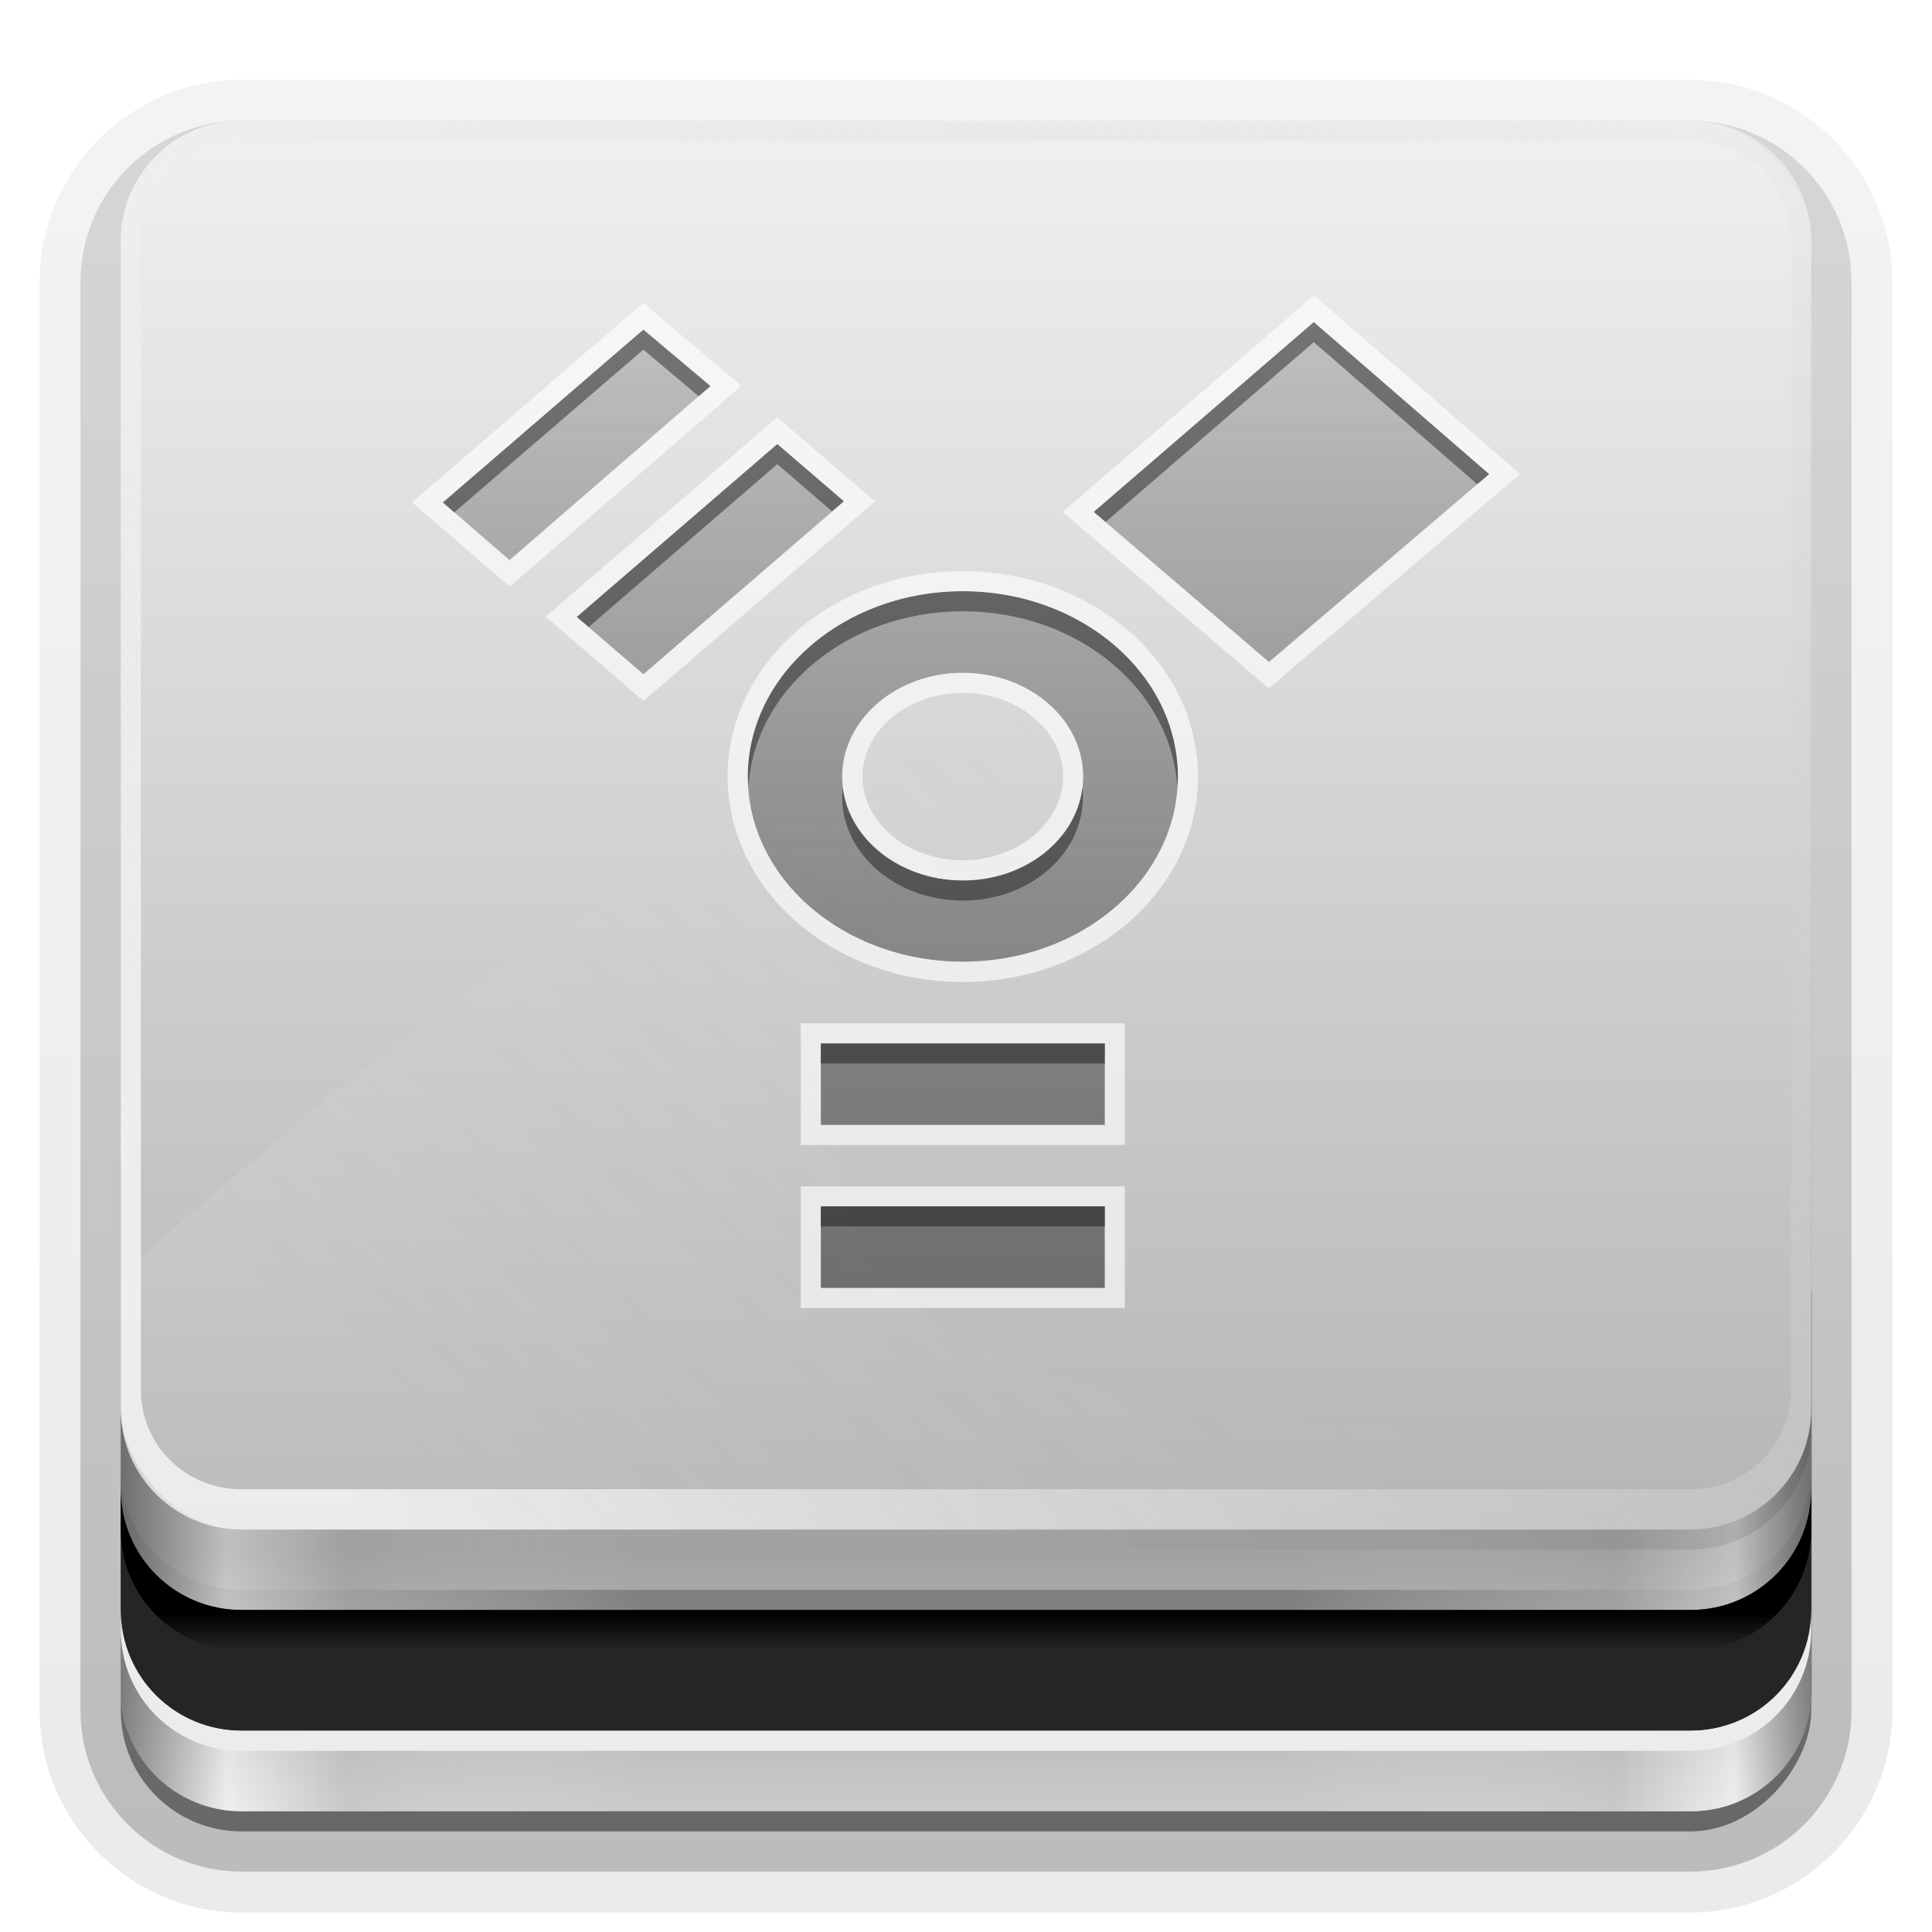 <svg height="96" width="96" xmlns="http://www.w3.org/2000/svg" xmlns:xlink="http://www.w3.org/1999/xlink"><linearGradient id="a" gradientTransform="matrix(0 .706 -.812 0 101.625 4)" gradientUnits="userSpaceOnUse" x1="85" x2="16.92" y1="66" y2="66"><stop offset="0" stop-color="#4d4d4d" stop-opacity=".707"/><stop offset="1" stop-color="#4d4d4d" stop-opacity=".252"/></linearGradient><linearGradient id="b"><stop offset="0"/><stop offset="1" stop-opacity="0"/></linearGradient><linearGradient id="c"><stop offset="0" stop-color="#fff"/><stop offset="1" stop-color="#bfbfbf" stop-opacity="0"/></linearGradient><linearGradient id="d" gradientUnits="userSpaceOnUse" x1="36.357" x2="36.357" y1="6" y2="63.893"><stop offset="0" stop-color="#fff"/><stop offset="1" stop-color="#fff" stop-opacity="0"/></linearGradient><linearGradient id="e" gradientUnits="userSpaceOnUse" x1="46" x2="46" y1="6" y2="78"><stop offset="0" stop-color="#f0f0f0"/><stop offset="1" stop-color="#b4b4b4"/></linearGradient><linearGradient id="f" gradientUnits="userSpaceOnUse" x1="6" x2="32" y1="77.094" y2="77.094"><stop offset="0" stop-color="#7a7a7a"/><stop offset=".203" stop-color="#f9f9f9"/><stop offset=".43" stop-color="#c9c9c9"/><stop offset="1" stop-color="#dedede" stop-opacity="0"/></linearGradient><linearGradient id="g" gradientTransform="matrix(-1 0 0 1 96.031 0)" gradientUnits="userSpaceOnUse" x1="6" x2="32.031" y1="77.094" y2="77.094"><stop offset="0" stop-color="#7a7a7a"/><stop offset=".146" stop-color="#f9f9f9"/><stop offset=".373" stop-color="#c9c9c9"/><stop offset="1" stop-color="#dedede" stop-opacity="0"/></linearGradient><linearGradient id="h" gradientTransform="matrix(-1 0 0 1 96 -2)" gradientUnits="userSpaceOnUse" x1="6" x2="45.219" xlink:href="#b" y1="75.5" y2="75.5"/><linearGradient id="i" gradientUnits="userSpaceOnUse" x1="48" x2="48" xlink:href="#b" y1="77.094" y2="90"/><linearGradient id="j" gradientTransform="matrix(1 0 0 -1 0 84)" gradientUnits="userSpaceOnUse" x1="18.743" x2="109.193" xlink:href="#c" y1="8.047" y2="68.517"/><linearGradient id="k" gradientUnits="userSpaceOnUse" x1="18.286" x2="52.831" xlink:href="#c" y1="71.807" y2="38.787"/><clipPath id="l"><rect height="72" rx="6" width="84" x="6" y="6"/></clipPath><filter id="m" color-interpolation-filters="sRGB" height="1.36" width="1.245" x="-.123" y="-.18"><feGaussianBlur stdDeviation="3.549"/></filter><linearGradient id="n" gradientUnits="userSpaceOnUse" x1="43.054" x2="43.054" xlink:href="#b" y1="80.143" y2="82.003"/><clipPath id="o"><path d="m12-14c-3.324 0-6 2.676-6 6v58c0 3.324 2.676 6 6 6h72c3.324 0 6-2.676 6-6v-58c0-3.324-2.676-6-6-6zm53.281 10 8.719 7.562-10.938 9.344-8.719-7.469zm-33.312.375 3.344 2.812-10 8.656-3.312-2.875zm6.656 5.688 3.312 2.844-9.969 8.594-3.312-2.844zm9.219 7.312c5.901-0 10.688 4.134 10.688 9.219-0 5.085-4.786 9.188-10.688 9.188-5.901-.001-10.688-4.103-10.688-9.188 0-5.084 4.786-9.219 10.688-9.219zm0 4.062c-3.305-0-6 2.31-6 5.156-.001 2.848 2.695 5.156 6 5.156 3.306-0 5.969-2.308 5.969-5.156-0-2.846-2.663-5.156-5.969-5.156zm-7.062 18.406h14.125v4.062h-14.125zm0 8.094h14.125v4.062h-14.125z"/></clipPath><filter id="p" color-interpolation-filters="sRGB" height="1.25" width="1.231" x="-.116" y="-.125"><feGaussianBlur stdDeviation="2.6"/></filter><linearGradient id="q" gradientTransform="matrix(1.006 0 0 .994 100 0)" gradientUnits="userSpaceOnUse" x1="45.448" x2="45.448" y1="92.54" y2="7.017"><stop offset="0"/><stop offset="1" stop-opacity=".588"/></linearGradient><linearGradient id="r" gradientTransform="matrix(1.024 0 0 1.012 -1.143 -98.071)" gradientUnits="userSpaceOnUse" x1="32.251" x2="32.251" xlink:href="#q" y1="6.132" y2="90.239"/><linearGradient id="s" gradientTransform="translate(0 -97)" gradientUnits="userSpaceOnUse" x1="32.251" x2="32.251" xlink:href="#q" y1="6.132" y2="90.239"/><g fill="url(#r)"><path d="m12-95.031c-5.511 0-10.031 4.52-10.031 10.031v71c0 5.511 4.52 10.031 10.031 10.031h72c5.511 0 10.031-4.52 10.031-10.031v-71c0-5.511-4.52-10.031-10.031-10.031z" opacity=".08" transform="scale(1 -1)"/><path d="m12-94.031c-4.972 0-9.031 4.06-9.031 9.031v71c0 4.972 4.06 9.031 9.031 9.031h72c4.972 0 9.031-4.06 9.031-9.031v-71c0-4.972-4.06-9.031-9.031-9.031z" opacity=".1" transform="scale(1 -1)"/><path d="m12-93c-4.409 0-8 3.591-8 8v71c0 4.409 3.591 8 8 8h72c4.409 0 8-3.591 8-8v-71c0-4.409-3.591-8-8-8z" opacity=".2" transform="scale(1 -1)"/><rect height="85" opacity=".3" rx="7" transform="scale(1 -1)" width="86" x="5" y="-92"/></g><rect fill="url(#s)" height="84" opacity=".45" rx="6" transform="scale(1 -1)" width="84" x="6" y="-91"/><path d="m12 6c-3.324 0-6 2.676-6 6v2 68 2c0 .335.041.651.094.969.049.296.097.597.188.875.01.03.021.064.031.094.099.288.235.547.375.812.145.274.316.536.5.781s.374.473.594.688c.44.428.943.815 1.5 1.094.279.14.573.247.875.344-.256-.1-.487-.236-.719-.375-.007-.004-.024.004-.031 0-.032-.019-.062-.043-.094-.062-.12-.077-.231-.164-.344-.25-.106-.081-.213-.161-.312-.25-.178-.161-.347-.345-.5-.531-.108-.13-.218-.265-.312-.406-.025-.038-.038-.086-.062-.125-.065-.103-.13-.205-.188-.312-.101-.195-.206-.416-.281-.625-.008-.022-.024-.041-.031-.062-.032-.092-.036-.187-.062-.281-.03-.107-.07-.203-.094-.312-.073-.342-.125-.698-.125-1.062v-2-68-2c0-2.782 2.218-5 5-5h2 68 2c2.782 0 5 2.218 5 5v2 68 2c0 .364-.052.721-.125 1.062-.044.207-.088.398-.156.594-.008.022-.023.041-.031.062-.063.174-.138.367-.219.531-.042.083-.079.17-.125.25-.055.097-.127.188-.188.281-.094.141-.205.276-.312.406-.143.174-.303.347-.469.5-.011.01-.02.021-.031.031-.138.126-.285.234-.438.344-.103.073-.204.153-.312.219-.007.004-.024-.004-.031 0-.232.139-.463.275-.719.375.302-.097.596-.204.875-.344.557-.279 1.06-.666 1.5-1.094.22-.214.409-.442.594-.688s.355-.508.5-.781c.14-.265.276-.525.375-.812.01-.031.021-.063.031-.094.09-.278.139-.579.188-.875.052-.318.094-.634.094-.969v-2-68-2c0-3.324-2.676-6-6-6z" fill="url(#d)" opacity=".5"/><path d="m90 64.188v19.812c0 3.324-2.676 6-6 6h-72c-3.324 0-6-2.676-6-6v-19.812z" fill="#cacaca"/><path d="m6 73v1c0 3.324 2.676 6 6 6h72c3.324 0 6-2.676 6-6v-1c0 3.324-2.676 6-6 6h-72c-3.324 0-6-2.676-6-6z" fill="#999"/><path d="m90.031 64.188v19.812c0 3.324-2.676 6-6 6h-20.031v-25.812z" fill="url(#g)" opacity=".8"/><path d="m6 64.188v19.812c0 3.324 2.676 6 6 6h20v-25.812z" fill="url(#f)" opacity=".8"/><path d="m90 64.188v19.812c0 3.324-2.676 6-6 6h-72c-3.324 0-6-2.676-6-6v-19.812z" fill="url(#i)" opacity=".2"/><path d="m6 74v6c0 3.324 2.676 6 6 6h72c3.324 0 6-2.676 6-6v-6c0 3.324-2.676 6-6 6h-72c-3.324 0-6-2.676-6-6z" fill="#252525"/><path d="m6 80v1c0 3.324 2.676 6 6 6h72c3.324 0 6-2.676 6-6v-1c0 3.324-2.676 6-6 6h-72c-3.324 0-6-2.676-6-6z" fill="#ececec"/><path d="m6 74v2c0 3.324 2.676 6 6 6h72c3.324 0 6-2.676 6-6v-2c0 3.324-2.676 6-6 6h-72c-3.324 0-6-2.676-6-6z" fill="url(#n)"/><g><rect fill="url(#e)" height="70" rx="6" width="84" x="6" y="6"/><path d="m12 76c-3.324 0-6-2.676-6-6v-58c0-3.324 2.676-6 6-6h72c3.324 0 6 2.676 6 6v58c0 3.324-2.676 6-6 6zm0-2h72c2.782 0 5-2.195 5-4.938v-57.125c0-2.742-2.218-4.938-5-4.938h-72c-2.782 0-5 2.195-5 4.938v57.125c0 2.742 2.218 4.938 5 4.938z" fill="url(#j)" opacity=".7"/><path d="m90 70v1c0 3.324-2.676 6-6 6h-72c-3.324 0-6-2.676-6-6v-1c0 2.985 2.153 5.435 5 5.906.327.065.652.094 1 .094h72c.166 0 .337-.018.5-.031.042-.004.084.005.125 0 .128-.013.25-.042.375-.062 2.847-.471 5-2.921 5-5.906z" fill="url(#h)" opacity=".1"/><path clip-path="url(#l)" d="m72.786 73.317c-35.288-1.656-40.13-12.747-16.571-37.751-26.656 8.432-39.267 20.289-48.635 28.374-9.95 8.662-.591 19.84 10.354 18.912 11.343-.007 45.802-2.098 54.851-9.535z" fill="url(#k)" fill-rule="evenodd" filter="url(#m)" opacity=".3" transform="translate(0 -2)"/></g><path d="m37.156 38.587c0-5.084 4.784-9.207 10.686-9.207 5.901 0 10.685 4.122 10.685 9.207s-4.784 9.209-10.685 9.209c-5.901-.001-10.686-4.125-10.686-9.209m10.686 5.157c3.306 0 5.982-2.309 5.982-5.157 0-2.846-2.676-5.157-5.982-5.157-3.305 0-5.983 2.311-5.983 5.157-.001 2.848 2.678 5.157 5.983 5.157zm-7.054 8.102h14.103v4.05h-14.103zm0 8.1h14.103v4.053h-14.103zm-12.14-29.302 3.325 2.868 9.975-8.595-3.325-2.867zm-6.648-5.682 3.323 2.867 9.975-8.644-3.325-2.819zm43.29-8.963-10.952 9.436 8.71 7.458 10.952-9.342z" fill="url(#a)"/><path d="m65.281 16-10.938 9.438.594.5 10.344-8.938 8.125 7.062.594-.5zm-33.312.375-9.969 8.594.562.5 9.406-8.094 2.75 2.312.594-.5zm6.656 5.688-9.969 8.594.594.5 9.375-8.094 2.719 2.344.594-.5zm9.219 7.312c-5.901 0-10.688 4.134-10.688 9.219 0 .169.021.333.031.5.304-4.85 4.952-8.719 10.656-8.719 5.704-0 10.352 3.869 10.656 8.719.01-.167.031-.331.031-.5 0-5.085-4.787-9.219-10.688-9.219zm-5.969 9.75c-.016.153-.031.312-.031.469-.001 2.848 2.695 5.156 6 5.156 3.306-0 5.969-2.308 5.969-5.156 0-.157-.015-.315-.031-.469-.306 2.6-2.838 4.625-5.938 4.625-3.098 0-5.663-2.025-5.969-4.625zm-1.094 12.719v1h14.125v-1zm0 8.094v1h14.125v-1z" opacity=".4"/><path d="m37.156 18.587c0-5.084 4.784-9.207 10.686-9.207 5.901 0 10.685 4.122 10.685 9.207s-4.784 9.209-10.685 9.209c-5.901-.001-10.686-4.125-10.686-9.209m10.686 5.157c3.306 0 5.982-2.309 5.982-5.157 0-2.846-2.676-5.157-5.982-5.157-3.305 0-5.983 2.311-5.983 5.157-.001 2.848 2.678 5.157 5.983 5.157zm-7.054 8.102h14.103v4.05h-14.103zm0 8.1h14.103v4.053h-14.103zm-12.14-29.302 3.325 2.868 9.975-8.595-3.325-2.867zm-6.648-5.682 3.323 2.867 9.975-8.644-3.325-2.819zm43.29-8.963-10.952 9.436 8.71 7.458 10.952-9.342z" style="opacity:.8;fill:none;stroke:#fff;stroke-width:2;clip-path:url(#o);filter:url(#p)" transform="translate(0 20)"/></svg>